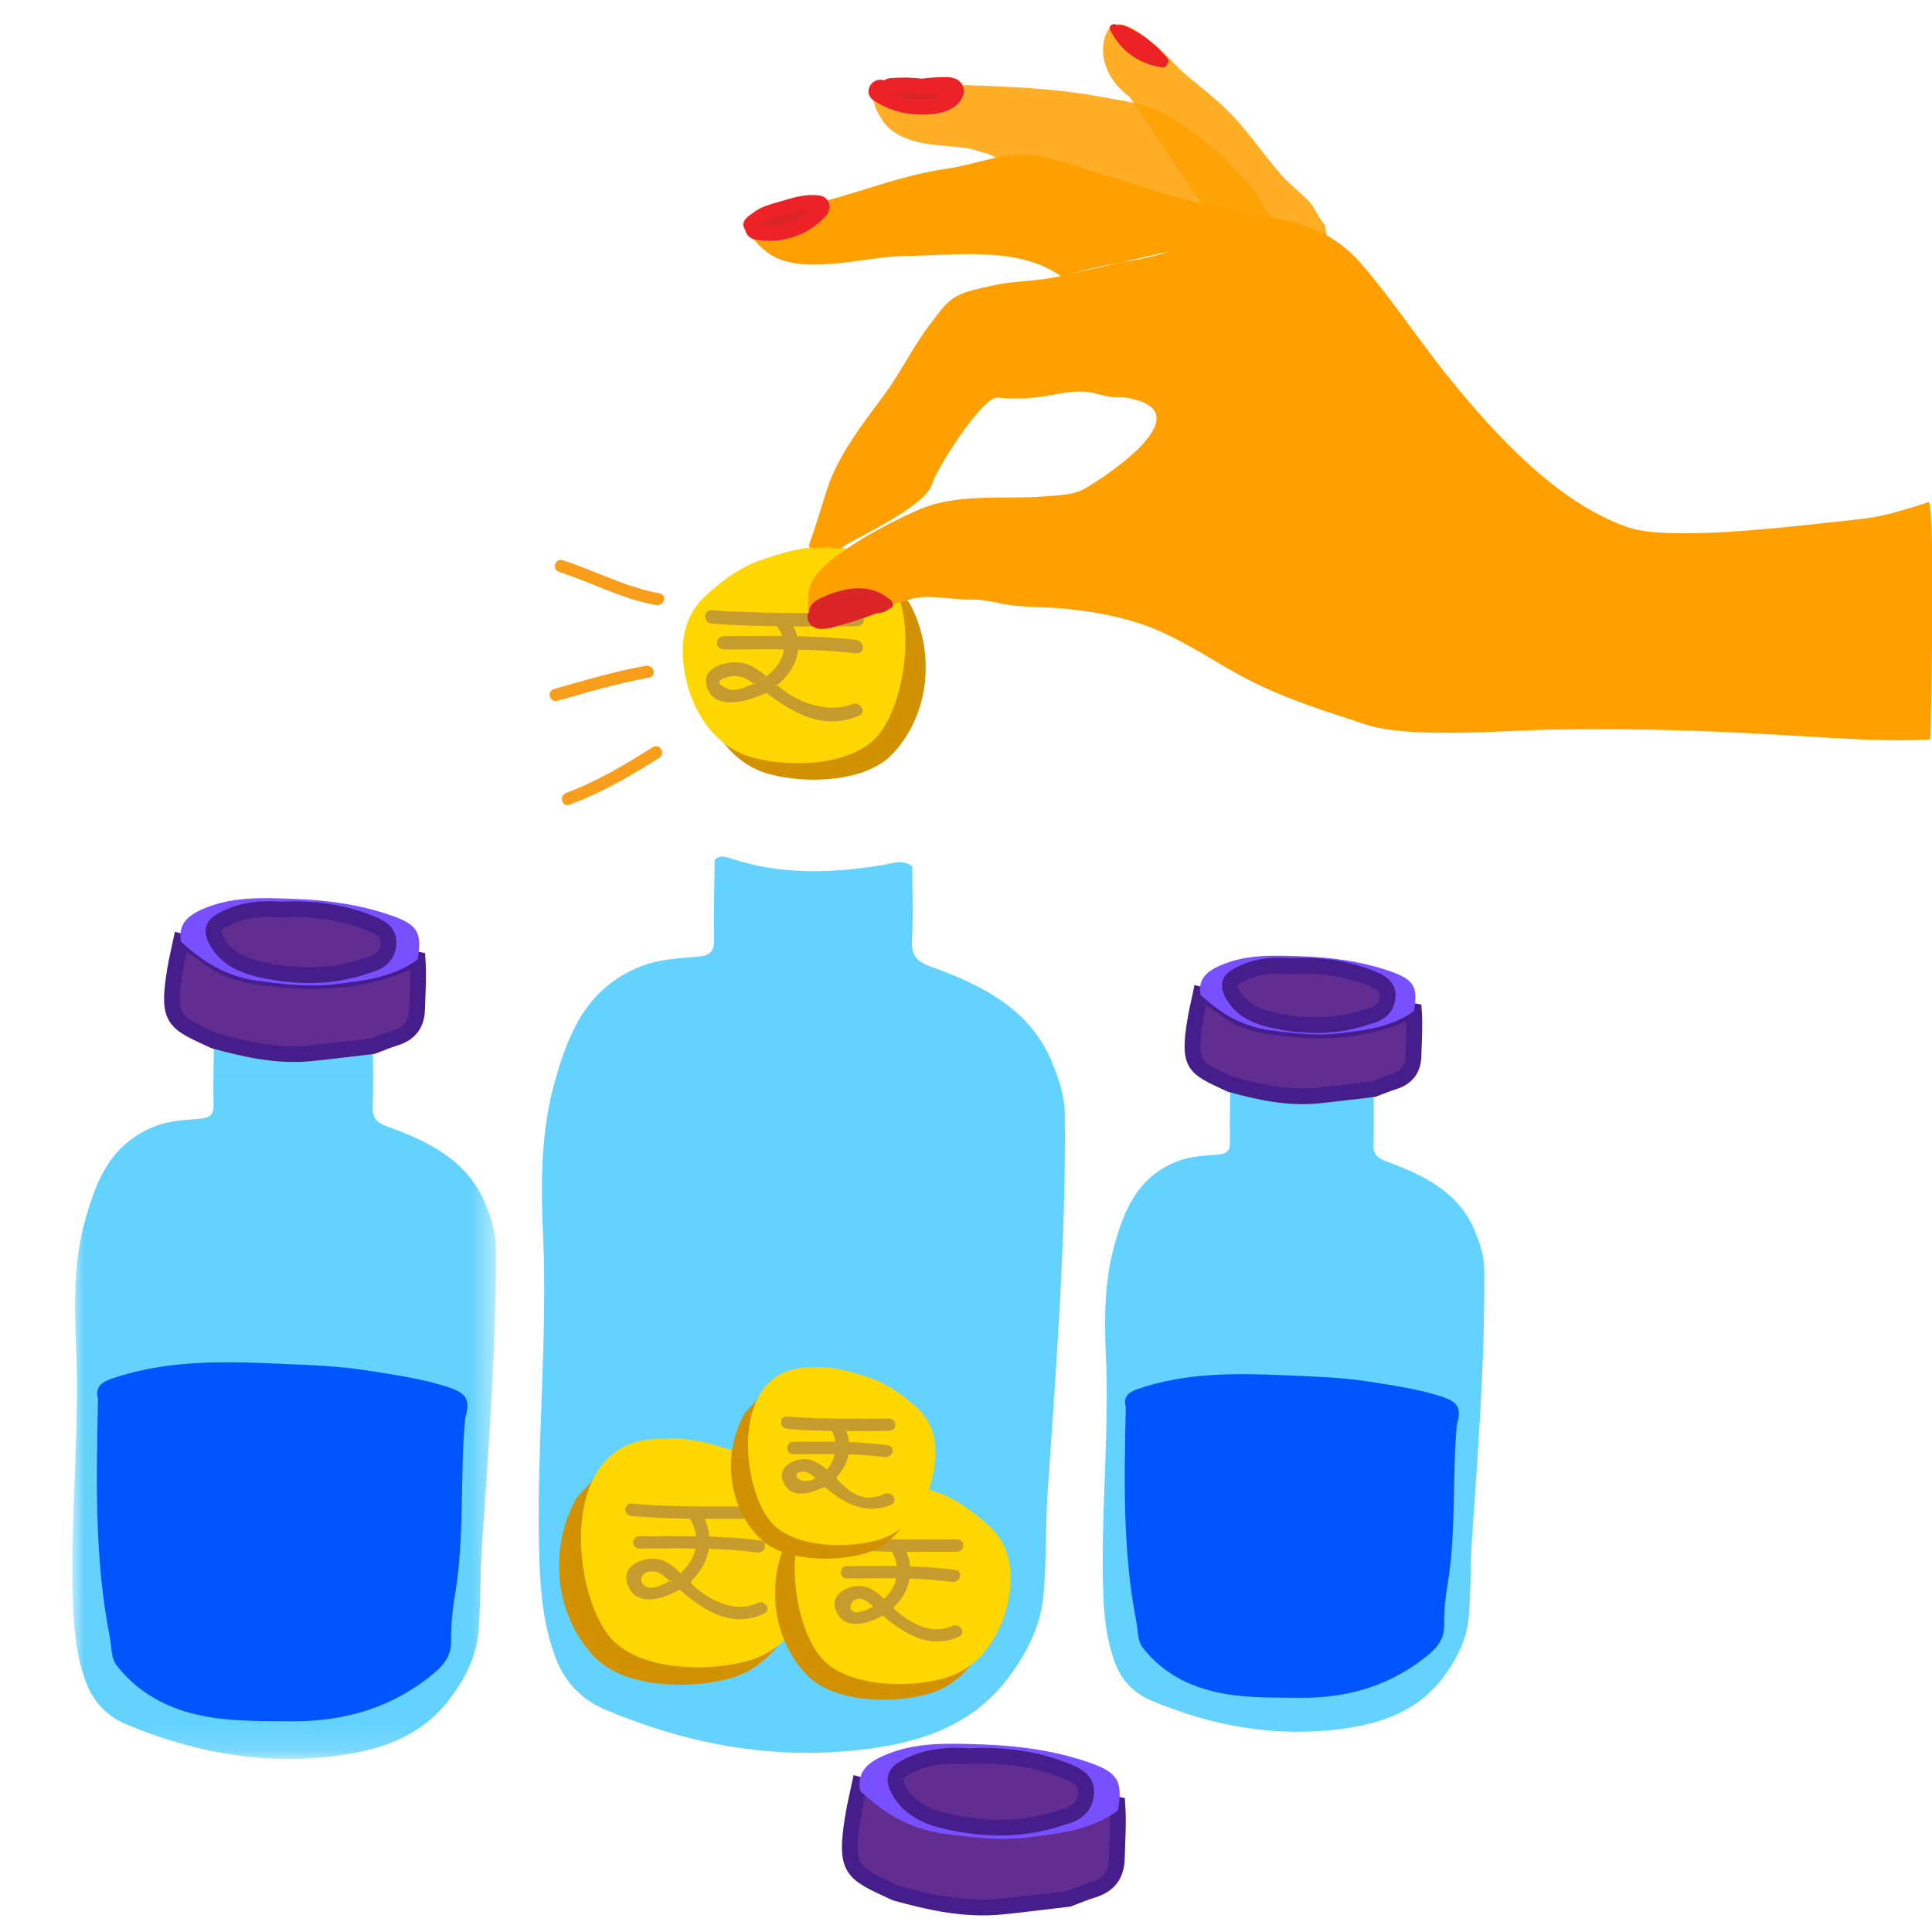 <?xml version="1.0" encoding="UTF-8" standalone="no"?>
<svg width="80px" height="80px" viewBox="0 0 80 80" version="1.1" xmlns="http://www.w3.org/2000/svg" xmlns:xlink="http://www.w3.org/1999/xlink">
    <!-- Generator: Sketch 46.2 (44496) - http://www.bohemiancoding.com/sketch -->
    <title>Coupon</title>
    <desc>Created with Sketch.</desc>
    <defs>
        <rect id="path-1" x="370" y="330" width="539" height="100" rx="2"></rect>
        <filter x="-1.9%" y="-10.5%" width="103.9%" height="121.0%" filterUnits="objectBoundingBox" id="filter-2">
            <feOffset dx="0" dy="0" in="SourceAlpha" result="shadowOffsetOuter1"></feOffset>
            <feGaussianBlur stdDeviation="3.5" in="shadowOffsetOuter1" result="shadowBlurOuter1"></feGaussianBlur>
            <feColorMatrix values="0 0 0 0 0   0 0 0 0 0   0 0 0 0 0  0 0 0 0.12 0" type="matrix" in="shadowBlurOuter1"></feColorMatrix>
        </filter>
        <polygon id="path-3" points="2.27394727e-21 0.014 2.27394727e-21 29.858 17.523 29.858 17.523 0.014 0 0.014"></polygon>
    </defs>
    <g id="Home-Pages" stroke="none" stroke-width="1" fill="none" fill-rule="evenodd">
        <g id="Order-home-page_new-copy" transform="translate(-829, -340)">
            <rect id="Rectangle-11" fill="#2A378A" x="1" y="60" width="1280" height="330"></rect>
            <g id="Rectangle-9-Copy">
                <use fill="black" fill-opacity="1" filter="url(#filter-2)" xlink:href="#path-1"></use>
                <use fill="#FFFFFF" fill-rule="evenodd" xlink:href="#path-1"></use>
            </g>
            <g id="illustratioon-copy" transform="translate(832, 341)">
                <g id="illustratioon">
                    <path d="M28.854,31.054 C30.44,31.48 32.847,31.378 33.942,30.234 C35.53,28.575 35.741,25.943 34.658,23.967 C34.613,23.884 33.998,23.288 34.041,23.228 C33.467,22.893 32.837,22.662 32.144,22.593 C31.08,22.487 30.068,22.802 29.085,23.146 C28.262,23.435 27.451,23.819 26.824,24.416 C26.182,25.026 25.931,25.845 25.944,26.695 C25.973,28.475 26.93,30.537 28.854,31.054" id="Fill-1" fill="#D29100"></path>
                    <path d="M28.18,30.371 C29.766,30.797 32.173,30.696 33.268,29.551 C34.856,27.893 35.482,21.643 31.47,21.671 C30.407,21.565 29.394,21.88 28.411,22.225 C27.589,22.513 26.777,23.137 26.15,23.733 C25.508,24.344 25.257,25.163 25.271,26.013 C25.299,27.793 26.256,29.854 28.18,30.371" id="Fill-3" fill="#FFD700"></path>
                    <path d="M26.48,24.825 C28.48,24.973 30.482,24.934 32.486,24.931 C32.868,24.931 32.869,24.375 32.486,24.376 C30.482,24.379 28.48,24.418 26.48,24.27 C26.099,24.241 26.101,24.797 26.48,24.825" id="Fill-5" fill="#C59C2D"></path>
                    <path d="M26.976,25.895 C28.8,25.892 30.633,25.841 32.448,26.054 C32.826,26.099 32.822,25.543 32.448,25.499 C30.634,25.285 28.8,25.337 26.976,25.339 C26.594,25.34 26.593,25.895 26.976,25.895" id="Fill-7" fill="#C59C2D"></path>
                    <path d="M27.861,27.454 C27.675,27.515 27.376,27.622 27.176,27.542 C26.392,27.23 26.973,27.063 27.25,27.007 C27.692,26.917 28.078,27.206 28.408,27.454 C29.629,28.369 30.916,29.321 32.569,28.638 C32.918,28.493 32.616,28.015 32.27,28.158 C31.382,28.525 30.202,28.148 29.476,27.608 C28.998,27.252 28.525,26.728 27.946,26.507 C27.368,26.287 26.131,26.517 26.241,27.285 C26.422,28.54 28.099,28.04 28.805,27.63 C29.915,26.987 30.457,25.777 29.706,24.673 C29.501,24.372 28.988,24.65 29.193,24.953 C29.954,26.071 28.978,27.085 27.861,27.454 Z" id="Fill-9" fill="#C59C2D"></path>
                    <path d="M39.671,20.603 C39.88,20.771 39.639,21.124 39.407,20.947 C39.146,20.749 39.51,20.347 39.693,20.623" id="Fill-11" fill="#FFFFFF"></path>
                    <path d="M43.778,3.017 C43.067,2.5 42.54,1.65 42.703,0.744 C42.966,-0.728 44.223,0.36 44.871,0.898 C45.356,1.301 45.728,1.792 46.219,2.192 C46.635,2.532 47.046,2.867 47.448,3.219 C48.489,4.131 49.179,5.234 50.065,6.255 C50.414,6.657 50.857,6.959 51.216,7.354 C51.464,7.625 51.625,8.083 51.854,8.3 L52.115,9.621 L47.597,8.688 L43.778,3.017 Z" id="Fill-13" fill="#FFA000" opacity="0.853"></path>
                    <path d="M42.986,0.261 C42.979,0.247 42.971,0.233 42.964,0.219 C42.876,0.025 43.195,-0.095 43.284,0.098 C43.286,0.103 43.289,0.108 43.291,0.113 C43.308,0.121 43.325,0.129 43.343,0.137 C43.686,0.051 44.057,0.322 44.33,0.498 C44.723,0.751 45.061,1.068 45.348,1.427 C45.406,1.5 45.388,1.577 45.338,1.629 C45.334,1.719 45.238,1.805 45.137,1.792 C44.215,1.674 43.43,1.125 43.022,0.334 L43.021,0.333 C43,0.31 42.99,0.286 42.986,0.261" id="Fill-15" fill="#EC2227"></path>
                    <path d="M37.854,5.345 C37.675,5.34 37.276,5.156 37.001,5.124 C36.62,5.081 36.24,5.054 35.857,5.013 C35.126,4.935 34.403,4.809 33.83,4.322 C33.501,4.043 33.07,3.268 33.158,2.838 C33.252,2.38 34.3,2.424 34.748,2.444 C37.347,2.566 40.021,2.527 42.582,3.008 C43.488,3.178 44.48,3.275 45.285,3.743 C45.95,4.128 46.626,4.618 47.225,5.108 C47.814,5.591 48.27,6.2 48.828,6.712 L50.185,8.866 L47.701,9.275 L41.049,6.839 L37.854,5.345 Z" id="Fill-17" fill="#FFA000" opacity="0.853"></path>
                    <g id="Group-23" transform="translate(33.222, 2.402)">
                        <path d="M2.946,0.477 C2.992,0.468 3.039,0.459 3.085,0.45 C2.997,0.441 2.908,0.436 2.819,0.435 C2.821,0.441 2.823,0.448 2.824,0.454 C2.836,0.47 2.848,0.488 2.859,0.508 C2.887,0.497 2.916,0.487 2.946,0.477 M0.331,0.239 C0.351,0.252 0.373,0.264 0.393,0.277 C0.438,0.229 0.49,0.202 0.556,0.188 C0.581,0.164 0.614,0.147 0.659,0.143 C1.091,0.104 1.521,0.111 1.946,0.163 C2.176,0.136 2.406,0.114 2.638,0.108 C2.82,0.104 3.162,0.059 3.306,0.194 C3.436,0.317 3.37,0.496 3.275,0.619 C2.972,1.009 2.243,1.049 1.785,1.032 C1.183,1.011 0.615,0.82 0.119,0.497 C-0.064,0.378 0.149,0.12 0.331,0.239" id="Fill-19" fill="#DA2426"></path>
                        <path d="M2.946,0.477 C2.992,0.468 3.039,0.459 3.085,0.45 C2.997,0.441 2.908,0.436 2.819,0.435 C2.821,0.441 2.823,0.448 2.824,0.454 C2.836,0.47 2.848,0.488 2.859,0.508 C2.887,0.497 2.916,0.487 2.946,0.477 Z M0.331,0.239 C0.351,0.252 0.373,0.264 0.393,0.277 C0.438,0.229 0.49,0.202 0.556,0.188 C0.581,0.164 0.614,0.147 0.659,0.143 C1.091,0.104 1.521,0.111 1.946,0.163 C2.176,0.136 2.406,0.114 2.638,0.108 C2.82,0.104 3.162,0.059 3.306,0.194 C3.436,0.317 3.37,0.496 3.275,0.619 C2.972,1.009 2.243,1.049 1.785,1.032 C1.183,1.011 0.615,0.82 0.119,0.497 C-0.064,0.378 0.149,0.12 0.331,0.239 Z" id="Stroke-21" stroke="#EC2227" stroke-width="0.617"></path>
                    </g>
                    <path d="M45.43,9.405 C44.591,9.709 43.581,9.82 42.681,10.006 C41.928,10.162 41.186,10.405 40.433,10.526 C39.644,10.653 38.843,10.647 38.052,10.833 C37.581,10.944 37.015,11.039 36.587,11.28 C36.125,11.541 35.846,11.995 35.537,12.393 C34.818,13.322 34.335,14.368 33.641,15.309 C32.752,16.515 31.719,17.816 31.257,19.229 C31.032,19.917 30.752,20.889 30.5,21.562 C30.408,21.809 31.22,21.647 31.404,21.667 C31.404,21.667 31.711,21.785 31.883,21.651 C32.241,21.37 35.332,19.99 35.595,19.04 C35.761,18.439 37.683,15.385 38.324,15.462 C38.902,15.532 39.506,15.508 40.09,15.43 C40.798,15.335 41.372,15.143 42.089,15.238 C42.411,15.28 42.72,15.408 43.049,15.442 C43.35,15.472 43.606,15.421 43.92,15.526 C46.872,16.212 42.177,19.134 41.783,19.302 C41.312,19.502 40.885,19.5 40.371,19.546 C38.7,19.694 36.721,19.408 35.147,20.062 C34.388,20.377 33.217,20.979 32.519,21.425 C31.876,21.835 31.32,22.193 30.829,22.769 C30.446,23.218 30.431,23.761 30.466,24.319 C30.487,24.655 30.478,24.761 30.782,24.846 C31.086,24.932 31.597,24.719 31.894,24.658 C32.897,24.455 33.78,24.062 34.741,23.798 C35.476,23.596 36.484,23.846 37.249,23.83 C37.703,23.819 38.09,23.919 38.53,24.005 C39.318,24.158 40.116,24.121 40.911,24.188 C41.974,24.279 43.019,24.453 44.033,24.764 C45.603,25.245 46.916,26.178 48.33,26.955 C49.983,27.864 51.751,28.407 53.548,28.998 C55.372,29.597 59.306,29.243 61.232,29.211 C69.444,29.074 73.509,29.825 76.934,29.615 C76.934,29.615 77.154,20.475 76.875,19.789 C74.848,20.417 74.945,20.402 72.81,20.629 C71.086,20.812 66.103,21.413 64.439,20.844 C61.489,19.835 58.898,16.982 57.028,14.677 C55.76,13.115 54.671,11.426 53.353,9.908 C52.029,8.384 50.453,8.105 48.5,7.79 C46.322,7.438 44.289,6.718 42.199,6.084 C41.124,5.758 40.143,5.322 38.974,5.42 C38.042,5.497 37.157,5.851 36.22,5.983 C34.438,6.233 32.801,6.893 31.072,7.346 C29.818,7.675 26.666,7.821 28.756,9.439 C30.116,10.492 32.78,9.614 34.464,9.599 C36.524,9.579 39.158,9.174 40.922,10.433" id="Fill-24" fill="#FFA000"></path>
                    <g id="Group-30" transform="translate(28.021, 7.27)">
                        <path d="M0.162,1.09 C0.161,1.063 0.167,1.037 0.18,1.014 C0.18,0.982 0.192,0.949 0.219,0.917 C0.514,0.574 1.016,0.475 1.439,0.349 C1.908,0.21 2.381,0.063 2.879,0.131 C2.995,0.147 3.034,0.246 3.014,0.33 C3.014,0.365 3.004,0.4 2.978,0.43 C2.321,1.184 1.287,1.538 0.28,1.338 C0.147,1.312 0.116,1.178 0.162,1.09" id="Fill-26" fill="#DA2426"></path>
                        <path d="M0.162,1.09 C0.161,1.063 0.167,1.037 0.18,1.014 C0.18,0.982 0.192,0.949 0.219,0.917 C0.514,0.574 1.016,0.475 1.439,0.349 C1.908,0.21 2.381,0.063 2.879,0.131 C2.995,0.147 3.034,0.246 3.014,0.33 C3.014,0.365 3.004,0.4 2.978,0.43 C2.321,1.184 1.287,1.538 0.28,1.338 C0.147,1.312 0.116,1.178 0.162,1.09 Z" id="Stroke-28" stroke="#EC2227" stroke-width="0.617"></path>
                    </g>
                    <path d="M30.44,24.452 C30.448,24.408 30.474,24.372 30.509,24.347 C30.465,24.131 30.703,23.904 30.896,23.809 C31.761,23.381 32.903,23.092 33.733,23.741 C33.737,23.744 33.74,23.747 33.744,23.751 C33.847,23.796 33.93,23.868 33.969,23.984 C34.007,24.101 33.916,24.19 33.819,24.206 C33.67,24.335 33.495,24.394 33.285,24.396 C33.256,24.408 33.228,24.419 33.2,24.429 C32.745,24.599 32.283,24.759 31.812,24.886 C31.499,24.971 31.105,25.113 30.782,25.003 C30.537,24.919 30.393,24.696 30.44,24.452" id="Fill-31" fill="#DA2426"></path>
                    <path d="M43.207,0.138 C43.277,-0.242 44.331,0.48 44.451,0.57 C44.773,0.811 45.02,1.188 45.28,1.429" id="Fill-33" fill="#EC2227"></path>
                    <g id="Group-39" transform="translate(31.544, 43.545)">
                        <path d="M0.348,1.595 C0.765,1.141 1.526,1.026 2.098,0.812 C2.438,0.685 2.77,0.556 3.115,0.447 C3.265,0.398 3.537,0.273 3.671,0.333" id="Fill-35" fill="#DA2426"></path>
                        <path d="M0.533,1.768 C0.954,1.368 1.544,1.265 2.087,1.076 C2.527,0.923 3.19,0.522 3.671,0.579 C4.004,0.618 4.001,0.127 3.671,0.088 C3.077,0.018 2.331,0.48 1.784,0.658 C1.196,0.85 0.613,0.994 0.163,1.421 C-0.074,1.646 0.296,1.993 0.533,1.768" id="Fill-37" fill="#EC2227"></path>
                    </g>
                    <g id="Group-44" transform="translate(27.685, 7.113)">
                        <path d="M3.3,0.325 C3.222,0.15 3.029,0.28 2.901,0.317 C2.536,0.421 2.138,0.428 1.764,0.515 C1.621,0.549 0.068,0.966 0.408,1.296" id="Fill-40" fill="#DA2426"></path>
                        <path d="M3.483,0.154 C3.184,-0.157 2.733,0.119 2.363,0.175 C1.961,0.236 1.587,0.298 1.204,0.425 C0.842,0.546 -0.217,0.887 0.184,1.418 C0.375,1.671 0.825,1.429 0.632,1.173 C0.662,1.213 0.992,1.02 1.132,0.966 C1.303,0.901 1.481,0.845 1.658,0.796 C1.841,0.746 2.023,0.711 2.213,0.682 C2.292,0.67 3.104,0.483 3.116,0.496 C3.34,0.729 3.705,0.385 3.483,0.154" id="Fill-42" fill="#EC2227"></path>
                    </g>
                    <path d="M53.879,44.099 C53.879,44.842 53.903,45.586 53.871,46.328 C53.852,46.748 53.98,46.94 54.432,47.103 C55.986,47.663 57.423,48.388 58.072,49.975 C58.278,50.478 58.453,50.982 58.458,51.528 C58.494,55.316 58.199,59.091 57.942,62.868 C57.87,63.919 57.914,64.979 57.811,66.027 C57.724,66.909 57.319,67.705 56.773,68.437 C55.626,69.975 53.927,70.467 52.06,70.645 C49.462,70.893 46.996,70.399 44.642,69.403 C43.948,69.11 43.442,68.577 43.175,67.868 C42.82,66.927 42.719,65.965 42.684,64.971 C42.569,61.685 42.941,58.405 42.792,55.124 C42.721,53.557 42.728,52.014 43.161,50.502 C43.561,49.102 44.094,47.766 45.688,47.111 C46.252,46.879 46.838,46.858 47.416,46.809 C47.882,46.769 47.937,46.592 47.929,46.229 C47.913,45.452 47.937,44.673 47.945,43.896 C48.106,43.736 48.295,43.813 48.459,43.866 C49.948,44.352 51.457,44.307 52.983,44.056 C53.271,44.009 53.593,43.868 53.879,44.099" id="Fill-45" fill="#64D2FF"></path>
                    <path d="M53.879,44.099 C53.113,44.187 52.348,44.286 51.581,44.363 C50.329,44.49 49.132,44.223 47.945,43.896 C47.929,43.888 47.913,43.88 47.896,43.872 C46.453,43.202 46.18,43.146 46.492,41.251 C46.55,40.895 46.638,40.544 46.712,40.19 C47.189,40.313 47.524,40.657 47.909,40.909 C48.845,41.523 49.915,41.574 50.979,41.642 C52.512,41.74 54,41.538 55.385,40.865 C55.436,40.841 55.494,40.852 55.548,40.864 C55.591,41.483 55.546,42.102 55.529,42.722 C55.513,43.277 55.258,43.624 54.697,43.796 C54.419,43.881 54.151,43.997 53.879,44.099" id="Fill-47" fill="#612D90"></path>
                    <path d="M53.879,44.099 C53.113,44.187 52.348,44.286 51.581,44.363 C50.329,44.49 49.132,44.223 47.945,43.896 C47.929,43.888 47.913,43.88 47.896,43.872 C46.453,43.202 46.18,43.146 46.492,41.251 C46.55,40.895 46.638,40.544 46.712,40.19 C47.189,40.313 47.524,40.657 47.909,40.909 C48.845,41.523 49.915,41.574 50.979,41.642 C52.512,41.74 54,41.538 55.385,40.865 C55.436,40.841 55.494,40.852 55.548,40.864 C55.591,41.483 55.546,42.102 55.529,42.722 C55.513,43.277 55.258,43.624 54.697,43.796 C54.419,43.881 54.151,43.997 53.879,44.099 Z" id="Stroke-49" stroke="#461E8C" stroke-width="0.652"></path>
                    <path d="M55.548,40.864 C54.65,41.524 53.559,41.652 52.487,41.784 C51.513,41.903 50.532,41.788 49.563,41.657 C48.423,41.502 47.508,40.941 46.712,40.19 C46.603,39.575 46.932,39.243 47.501,38.989 C48.584,38.507 49.723,38.559 50.864,38.597 C52.121,38.638 53.359,38.802 54.547,39.212 C55.55,39.558 55.725,39.851 55.548,40.864" id="Fill-51" fill="#7850FF"></path>
                    <path d="M48.858,61.976 C48.927,62.007 48.995,62.037 49.063,62.067 C48.687,62.448 48.966,62.862 48.869,63.257 C48.79,63.576 48.924,63.907 48.684,64.218 C48.728,63.47 48.459,62.716 48.858,61.976" id="Fill-53" fill="#7ECAAF"></path>
                    <path d="M57.323,57.997 C57.123,60.211 57.312,62.444 56.934,64.651 C56.841,65.194 56.793,65.751 56.799,66.301 C56.805,66.823 56.558,67.177 56.168,67.502 C54.65,68.768 52.868,69.317 50.851,69.301 C49.854,69.293 48.853,69.313 47.87,69.162 C46.445,68.945 45.219,68.365 44.335,67.248 C44.086,66.933 44.134,66.553 44.064,66.204 C43.477,63.247 43.553,60.258 43.616,57.27 C44.947,58.441 46.621,58.704 48.346,58.892 C49.318,58.999 50.297,59.023 51.263,59.037 C53.01,59.061 54.747,58.824 56.445,58.393 C56.768,58.311 56.969,58.008 57.323,57.997" id="Fill-55" fill="#0055FF"></path>
                    <path d="M57.323,57.997 C56.95,58.497 56.357,58.579 55.787,58.704 C54.425,59.001 53.032,59.211 51.648,59.191 C49.139,59.154 46.602,59.139 44.268,58.039 C43.9,57.865 43.734,57.599 43.616,57.27 C43.506,56.849 43.71,56.653 44.13,56.509 C46.139,55.822 48.221,55.859 50.304,55.951 C51.442,56.002 52.584,56.034 53.713,56.214 C54.71,56.373 55.711,56.512 56.672,56.822 C57.388,57.053 57.525,57.307 57.323,57.997" id="Fill-57" fill="#0055FF" style="mix-blend-mode: multiply;"></path>
                    <path d="M50.296,45.426 C51.203,45.402 51.997,45.53 52.766,45.783 C53.044,45.875 53.359,45.989 53.32,46.338 C53.286,46.63 53.083,46.808 52.762,46.91 C51.447,47.325 50.169,47.346 48.936,46.673 C48.692,46.54 48.473,46.389 48.473,46.081 C48.472,45.727 48.798,45.702 49.029,45.588 C49.457,45.38 49.925,45.42 50.296,45.426" id="Fill-59" fill="#64D2FF"></path>
                    <path d="M50.46,38.999 C51.704,38.939 52.84,39.105 53.916,39.567 C54.229,39.701 54.486,39.887 54.46,40.268 C54.432,40.66 54.214,40.906 53.831,41.039 C53.78,41.057 53.724,41.063 53.672,41.082 C52.355,41.553 51.002,41.534 49.667,41.232 C48.98,41.077 48.318,40.768 47.998,40.084 C47.847,39.759 47.926,39.57 48.28,39.379 C48.992,38.993 49.744,38.946 50.46,38.999" id="Fill-61" fill="#612D90"></path>
                    <path d="M50.46,38.999 C51.704,38.939 52.84,39.105 53.916,39.567 C54.229,39.701 54.486,39.887 54.46,40.268 C54.432,40.66 54.214,40.906 53.831,41.039 C53.78,41.057 53.724,41.063 53.672,41.082 C52.355,41.553 51.002,41.534 49.667,41.232 C48.98,41.077 48.318,40.768 47.998,40.084 C47.847,39.759 47.926,39.57 48.28,39.379 C48.992,38.993 49.744,38.946 50.46,38.999 Z" id="Stroke-63" stroke="#461E8C" stroke-width="0.652"></path>
                    <g id="Group-67" transform="translate(0, 41.974)">
                        <mask id="mask-4" fill="white">
                            <use xlink:href="#path-3"></use>
                        </mask>
                        <g id="Clip-66"></g>
                        <path d="M12.441,0.345 C12.441,1.169 12.468,1.995 12.432,2.818 C12.412,3.283 12.553,3.497 13.054,3.678 C14.778,4.299 16.372,5.102 17.092,6.863 C17.32,7.421 17.514,7.979 17.519,8.585 C17.559,12.787 17.233,16.973 16.947,21.162 C16.868,22.329 16.916,23.504 16.802,24.666 C16.706,25.644 16.256,26.528 15.651,27.34 C14.379,29.045 12.494,29.59 10.423,29.788 C7.542,30.063 4.807,29.516 2.196,28.411 C1.426,28.085 0.866,27.494 0.569,26.709 C0.175,25.665 0.064,24.597 0.025,23.495 C-0.103,19.851 0.31,16.212 0.144,12.574 C0.066,10.835 0.073,9.124 0.553,7.447 C0.997,5.895 1.588,4.412 3.356,3.686 C3.982,3.429 4.632,3.405 5.272,3.351 C5.79,3.307 5.851,3.111 5.842,2.708 C5.824,1.846 5.851,0.983 5.86,0.12 C6.038,-0.057 6.248,0.028 6.43,0.087 C8.081,0.626 9.755,0.576 11.447,0.298 C11.767,0.246 12.124,0.09 12.441,0.345" id="Fill-65" fill="#64D2FF" mask="url(#mask-4)"></path>
                    </g>
                    <path d="M12.441,42.319 C11.591,42.418 10.743,42.527 9.892,42.613 C8.504,42.753 7.176,42.457 5.86,42.095 C5.842,42.086 5.824,42.077 5.805,42.068 C4.204,41.325 3.902,41.263 4.247,39.161 C4.312,38.767 4.41,38.377 4.492,37.984 C5.021,38.121 5.393,38.502 5.82,38.782 C6.858,39.463 8.045,39.52 9.224,39.595 C10.925,39.703 12.575,39.479 14.112,38.733 C14.168,38.706 14.232,38.719 14.292,38.732 C14.34,39.419 14.29,40.105 14.271,40.792 C14.254,41.408 13.971,41.793 13.348,41.984 C13.04,42.078 12.743,42.206 12.441,42.319" id="Fill-68" fill="#612D90"></path>
                    <path d="M12.441,42.319 C11.591,42.418 10.743,42.527 9.892,42.613 C8.504,42.753 7.176,42.457 5.86,42.095 C5.842,42.086 5.824,42.077 5.805,42.068 C4.204,41.325 3.902,41.263 4.247,39.161 C4.312,38.767 4.41,38.377 4.492,37.984 C5.021,38.121 5.393,38.502 5.82,38.782 C6.858,39.463 8.045,39.52 9.224,39.595 C10.925,39.703 12.575,39.479 14.112,38.733 C14.168,38.706 14.232,38.719 14.292,38.732 C14.34,39.419 14.29,40.105 14.271,40.792 C14.254,41.408 13.971,41.793 13.348,41.984 C13.04,42.078 12.743,42.206 12.441,42.319 Z" id="Stroke-70" stroke="#461E8C" stroke-width="0.652"></path>
                    <path d="M14.292,38.732 C13.296,39.464 12.086,39.606 10.897,39.752 C9.817,39.885 8.728,39.757 7.653,39.611 C6.389,39.439 5.375,38.817 4.492,37.985 C4.371,37.302 4.736,36.934 5.367,36.653 C6.568,36.117 7.831,36.176 9.097,36.217 C10.492,36.263 11.864,36.445 13.182,36.9 C14.294,37.284 14.488,37.608 14.292,38.732" id="Fill-72" fill="#7850FF"></path>
                    <path d="M6.848,62.148 C6.917,62.181 6.985,62.215 7.053,62.248 C6.677,62.671 6.956,63.13 6.858,63.569 C6.78,63.922 6.914,64.29 6.673,64.634 C6.718,63.805 6.449,62.968 6.848,62.148" id="Fill-74" fill="#7ECAAF"></path>
                    <path d="M16.26,57.734 C16.038,60.19 16.249,62.667 15.829,65.114 C15.726,65.717 15.673,66.335 15.68,66.944 C15.687,67.524 15.413,67.916 14.979,68.277 C13.296,69.68 11.32,70.29 9.083,70.272 C7.977,70.263 6.867,70.285 5.776,70.118 C4.196,69.877 2.836,69.234 1.856,67.995 C1.58,67.646 1.632,67.224 1.556,66.838 C0.904,63.557 0.988,60.242 1.058,56.928 C2.534,58.227 4.391,58.518 6.304,58.728 C7.382,58.846 8.469,58.873 9.539,58.888 C11.477,58.914 13.404,58.651 15.286,58.174 C15.645,58.083 15.868,57.747 16.26,57.734" id="Fill-76" fill="#0055FF"></path>
                    <path d="M16.26,57.734 C15.847,58.289 15.189,58.38 14.557,58.518 C13.046,58.849 11.502,59.081 9.967,59.058 C7.183,59.018 4.371,59.001 1.781,57.781 C1.373,57.589 1.189,57.294 1.058,56.928 C0.936,56.462 1.163,56.244 1.628,56.085 C3.856,55.322 6.165,55.363 8.475,55.466 C9.738,55.521 11.005,55.557 12.257,55.757 C13.362,55.934 14.473,56.087 15.538,56.431 C16.333,56.687 16.485,56.97 16.26,57.734" id="Fill-78" fill="#0055FF" style="mix-blend-mode: multiply;"></path>
                    <path d="M8.467,43.792 C9.473,43.766 10.354,43.907 11.207,44.188 C11.515,44.29 11.865,44.416 11.821,44.803 C11.784,45.127 11.558,45.325 11.202,45.437 C9.744,45.898 8.326,45.921 6.959,45.175 C6.688,45.027 6.445,44.86 6.445,44.518 C6.444,44.126 6.805,44.097 7.062,43.972 C7.536,43.74 8.055,43.785 8.467,43.792" id="Fill-80" fill="#64D2FF"></path>
                    <path d="M8.649,36.663 C10.029,36.597 11.289,36.781 12.482,37.293 C12.829,37.442 13.115,37.649 13.085,38.071 C13.055,38.506 12.813,38.778 12.388,38.925 C12.331,38.945 12.269,38.953 12.212,38.973 C10.751,39.496 9.25,39.475 7.769,39.14 C7.007,38.968 6.273,38.625 5.919,37.866 C5.751,37.507 5.839,37.297 6.231,37.085 C7.021,36.657 7.855,36.604 8.649,36.663" id="Fill-82" fill="#612D90"></path>
                    <path d="M8.649,36.663 C10.029,36.597 11.289,36.781 12.482,37.293 C12.829,37.442 13.115,37.649 13.085,38.071 C13.055,38.506 12.813,38.778 12.388,38.925 C12.331,38.945 12.269,38.953 12.212,38.973 C10.751,39.496 9.25,39.475 7.769,39.14 C7.007,38.968 6.273,38.625 5.919,37.866 C5.751,37.507 5.839,37.297 6.231,37.085 C7.021,36.657 7.855,36.604 8.649,36.663 Z" id="Stroke-84" stroke="#461E8C" stroke-width="0.652"></path>
                    <path d="M34.777,34.88 C34.778,35.905 34.81,36.932 34.766,37.955 C34.74,38.534 34.916,38.8 35.539,39.024 C37.683,39.797 39.665,40.796 40.561,42.985 C40.845,43.679 41.085,44.373 41.092,45.127 C41.141,50.352 40.736,55.559 40.381,60.768 C40.282,62.218 40.343,63.68 40.2,65.125 C40.08,66.341 39.521,67.44 38.768,68.45 C37.186,70.571 34.843,71.249 32.267,71.494 C28.684,71.836 25.283,71.156 22.037,69.782 C21.079,69.377 20.382,68.642 20.013,67.665 C19.523,66.367 19.384,65.039 19.337,63.669 C19.178,59.137 19.691,54.612 19.485,50.088 C19.387,47.925 19.396,45.797 19.993,43.711 C20.546,41.781 21.28,39.938 23.479,39.035 C24.257,38.716 25.066,38.685 25.862,38.618 C26.505,38.563 26.581,38.319 26.571,37.818 C26.548,36.746 26.582,35.673 26.593,34.6 C26.814,34.379 27.075,34.485 27.301,34.559 C29.355,35.229 31.436,35.167 33.541,34.822 C33.939,34.757 34.383,34.562 34.777,34.88" id="Fill-86" fill="#64D2FF"></path>
                    <path d="M41.252,77.628 C40.327,77.736 39.403,77.854 38.476,77.948 C36.963,78.1 35.517,77.778 34.083,77.383 C34.064,77.374 34.044,77.364 34.024,77.355 C32.281,76.545 31.952,76.477 32.328,74.188 C32.398,73.758 32.504,73.333 32.594,72.906 C33.17,73.055 33.575,73.47 34.04,73.775 C35.171,74.517 36.464,74.579 37.748,74.661 C39.601,74.779 41.398,74.535 43.072,73.722 C43.133,73.693 43.203,73.706 43.268,73.72 C43.321,74.469 43.266,75.216 43.245,75.964 C43.227,76.636 42.919,77.055 42.24,77.263 C41.904,77.365 41.581,77.505 41.252,77.628" id="Fill-88" fill="#612D90"></path>
                    <path d="M41.252,77.628 C40.327,77.736 39.403,77.854 38.476,77.948 C36.963,78.1 35.517,77.778 34.083,77.383 C34.064,77.374 34.044,77.364 34.024,77.355 C32.281,76.545 31.952,76.477 32.328,74.188 C32.398,73.758 32.504,73.333 32.594,72.906 C33.17,73.055 33.575,73.47 34.04,73.775 C35.171,74.517 36.464,74.579 37.748,74.661 C39.601,74.779 41.398,74.535 43.072,73.722 C43.133,73.693 43.203,73.706 43.268,73.72 C43.321,74.469 43.266,75.216 43.245,75.964 C43.227,76.636 42.919,77.055 42.24,77.263 C41.904,77.365 41.581,77.505 41.252,77.628 Z" id="Stroke-90" stroke="#461E8C" stroke-width="0.652"></path>
                    <path d="M43.29,73.97 C42.206,74.768 40.888,74.923 39.593,75.082 C38.416,75.226 37.23,75.087 36.059,74.928 C34.682,74.741 33.578,74.064 32.616,73.157 C32.483,72.413 32.881,72.012 33.569,71.706 C34.877,71.123 36.253,71.186 37.631,71.232 C39.15,71.281 40.645,71.48 42.081,71.975 C43.293,72.393 43.504,72.747 43.29,73.97" id="Fill-92" fill="#7850FF"></path>
                    <path d="M29.836,36.711 C31.086,36.678 32.181,36.853 33.242,37.203 C33.625,37.33 34.06,37.487 34.005,37.969 C33.959,38.372 33.679,38.618 33.236,38.757 C31.422,39.331 29.66,39.358 27.959,38.431 C27.623,38.247 27.321,38.039 27.32,37.614 C27.319,37.126 27.768,37.091 28.087,36.935 C28.678,36.647 29.322,36.703 29.836,36.711" id="Fill-94" fill="#64D2FF"></path>
                    <path d="M37.143,71.717 C38.647,71.645 40.019,71.846 41.319,72.404 C41.696,72.566 42.008,72.791 41.976,73.251 C41.943,73.725 41.679,74.021 41.217,74.181 C41.154,74.203 41.086,74.211 41.024,74.234 C39.433,74.803 37.798,74.78 36.185,74.415 C35.355,74.228 34.555,73.855 34.17,73.028 C33.987,72.636 34.082,72.408 34.51,72.176 C35.37,71.711 36.279,71.653 37.143,71.717" id="Fill-96" fill="#612D90"></path>
                    <path d="M37.143,71.717 C38.647,71.645 40.019,71.846 41.319,72.404 C41.696,72.566 42.008,72.791 41.976,73.251 C41.943,73.725 41.679,74.021 41.217,74.181 C41.154,74.203 41.086,74.211 41.024,74.234 C39.433,74.803 37.798,74.78 36.185,74.415 C35.355,74.228 34.555,73.855 34.17,73.028 C33.987,72.636 34.082,72.408 34.51,72.176 C35.37,71.711 36.279,71.653 37.143,71.717 Z" id="Stroke-98" stroke="#461E8C" stroke-width="0.652"></path>
                    <path d="M27.161,68.516 C25.445,68.967 22.839,68.86 21.653,67.648 C19.934,65.892 19.706,63.106 20.878,61.013 C20.927,60.926 21.592,60.295 21.546,60.231 C22.168,59.876 22.85,59.632 23.6,59.559 C24.751,59.447 25.847,59.78 26.911,60.145 C27.802,60.45 28.68,60.857 29.359,61.489 C30.054,62.135 30.326,63.002 30.311,63.902 C30.28,65.786 29.244,67.969 27.161,68.516" id="Fill-100" fill="#D29100"></path>
                    <path d="M27.891,67.794 C26.174,68.245 23.568,68.138 22.382,66.926 C20.663,65.17 19.986,58.554 24.329,58.583 C25.48,58.471 26.576,58.804 27.641,59.169 C28.531,59.475 29.41,60.135 30.088,60.766 C30.783,61.413 31.055,62.28 31.041,63.179 C31.01,65.064 29.974,67.246 27.891,67.794" id="Fill-102" fill="#FFD700"></path>
                    <path d="M23.155,61.776 C24.955,61.932 26.757,61.892 28.562,61.888 C28.914,61.887 28.915,61.375 28.562,61.376 C26.757,61.379 24.955,61.42 23.155,61.263 C22.804,61.233 22.807,61.745 23.155,61.776" id="Fill-104" fill="#C59C2D"></path>
                    <path d="M23.485,63.125 C25.102,63.122 26.734,63.065 28.339,63.285 C28.683,63.332 28.832,62.838 28.484,62.791 C26.828,62.564 25.154,62.61 23.485,62.613 C23.133,62.613 23.132,63.126 23.485,63.125" id="Fill-106" fill="#C59C2D"></path>
                    <path d="M24.578,64.544 C24.35,64.658 23.934,64.867 23.679,64.656 C23.41,64.433 23.592,64.122 23.882,64.078 C24.28,64.018 24.504,64.261 24.779,64.507 C25.807,65.425 27.109,66.546 28.64,65.817 C28.954,65.668 28.677,65.225 28.364,65.375 C27.446,65.812 26.382,65.269 25.723,64.664 C25.348,64.32 24.964,63.841 24.478,63.627 C23.868,63.359 22.765,63.745 22.954,64.489 C23.256,65.679 24.619,65.193 25.324,64.699 C26.35,63.979 26.688,62.749 26.065,61.672 C25.897,61.382 25.424,61.64 25.592,61.93 C26.197,62.975 25.614,64.03 24.578,64.544 Z" id="Fill-108" fill="#C59C2D"></path>
                    <path d="M24.767,64.384 L25.266,64.1 C25.266,64.1 25.784,64.02 25.68,64.384 C25.576,64.749 24.953,64.89 24.953,64.89 L24.767,64.384 Z" id="Path-2" fill="#C59C2D"></path>
                    <path d="M35.372,69.162 C33.835,69.566 31.501,69.47 30.439,68.385 C28.9,66.812 28.696,64.317 29.745,62.444 C29.789,62.365 30.385,61.8 30.343,61.743 C30.9,61.426 31.511,61.207 32.183,61.141 C33.213,61.041 34.195,61.339 35.148,61.666 C35.945,61.94 36.732,62.304 37.34,62.869 C37.962,63.448 38.206,64.225 38.192,65.03 C38.165,66.717 37.237,68.672 35.372,69.162" id="Fill-110" fill="#D29100"></path>
                    <path d="M36.025,68.515 C34.488,68.919 32.154,68.823 31.093,67.738 C29.553,66.165 28.946,60.241 32.836,60.268 C33.867,60.167 34.848,60.466 35.801,60.793 C36.598,61.066 37.385,61.657 37.993,62.222 C38.615,62.801 38.859,63.578 38.845,64.383 C38.818,66.071 37.89,68.025 36.025,68.515" id="Fill-112" fill="#FFD700"></path>
                    <path d="M31.784,63.153 C33.396,63.292 35.009,63.257 36.626,63.254 C36.978,63.253 36.979,62.741 36.626,62.742 C35.009,62.745 33.396,62.78 31.784,62.641 C31.434,62.611 31.436,63.123 31.784,63.153" id="Fill-114" fill="#C59C2D"></path>
                    <path d="M32.08,64.361 C33.525,64.359 34.984,64.308 36.419,64.503 C36.763,64.55 36.912,64.057 36.564,64.009 C35.078,63.807 33.578,63.846 32.08,63.849 C31.728,63.85 31.727,64.362 32.08,64.361" id="Fill-116" fill="#C59C2D"></path>
                    <path d="M33.942,63.278 C34.477,64.22 33.935,65.21 32.961,65.625 C32.81,65.689 32.433,65.856 32.274,65.686 C32.104,65.506 32.31,65.243 32.496,65.207 C32.831,65.143 33.12,65.501 33.335,65.698 C34.23,66.517 35.403,67.375 36.71,66.768 C37.026,66.622 36.749,66.18 36.434,66.326 C35.552,66.736 34.615,66.168 34.006,65.602 C33.687,65.307 33.319,64.847 32.871,64.716 C32.279,64.542 31.387,64.943 31.586,65.604 C31.893,66.627 33.085,66.224 33.72,65.783 C34.668,65.125 34.978,64.012 34.414,63.02 C34.249,62.728 33.776,62.987 33.942,63.278" id="Fill-118" fill="#C59C2D"></path>
                    <path d="M33.155,65.529 L33.614,65.198 C33.614,65.198 34.246,65.173 34.051,65.506 C33.857,65.839 33.3,65.989 33.3,65.989 L33.155,65.529 Z" id="Path-2" fill="#C59C2D"></path>
                    <path d="M32.721,63.351 C31.386,63.701 29.36,63.618 28.438,62.675 C27.101,61.31 26.923,59.143 27.835,57.516 C27.873,57.448 28.39,56.957 28.354,56.908 C28.838,56.632 29.368,56.442 29.952,56.385 C30.846,56.298 31.699,56.557 32.527,56.841 C33.219,57.078 33.902,57.395 34.43,57.886 C34.97,58.388 35.182,59.063 35.17,59.762 C35.146,61.228 34.341,62.925 32.721,63.351" id="Fill-120" fill="#D29100"></path>
                    <path d="M33.288,62.789 C31.953,63.139 29.927,63.056 29.005,62.114 C27.668,60.748 27.141,55.603 30.519,55.627 C31.414,55.539 32.266,55.798 33.094,56.082 C33.786,56.32 34.469,56.833 34.997,57.324 C35.537,57.827 35.749,58.501 35.737,59.2 C35.713,60.666 34.908,62.363 33.288,62.789" id="Fill-122" fill="#FFD700"></path>
                    <path d="M29.605,58.166 C31.006,58.285 32.406,58.257 33.81,58.253 C34.162,58.252 34.163,57.74 33.81,57.741 C32.406,57.744 31.006,57.773 29.605,57.654 C29.255,57.624 29.257,58.136 29.605,58.166" id="Fill-124" fill="#C59C2D"></path>
                    <path d="M29.862,59.215 C31.114,59.213 32.377,59.169 33.62,59.337 C33.965,59.384 34.114,58.89 33.766,58.843 C32.471,58.668 31.167,58.7 29.862,58.703 C29.51,58.704 29.509,59.216 29.862,59.215" id="Fill-126" fill="#C59C2D"></path>
                    <path d="M31.448,58.258 C31.855,58.991 31.416,60.178 30.436,60.318 C29.965,60.385 29.764,59.907 30.287,59.939 C30.559,59.955 30.804,60.253 30.989,60.424 C31.764,61.14 32.782,61.804 33.901,61.301 C34.219,61.158 33.941,60.716 33.625,60.859 C32.116,61.537 31.662,59.746 30.536,59.448 C29.997,59.305 29.207,59.688 29.404,60.278 C29.707,61.186 30.74,60.838 31.327,60.428 C32.16,59.845 32.405,58.871 31.921,57.999 C31.758,57.707 31.286,57.965 31.448,58.258" id="Fill-128" fill="#C59C2D"></path>
                    <path d="M30.756,60.141 L31.255,59.856 C31.255,59.856 31.773,59.777 31.669,60.141 C31.565,60.505 30.942,60.647 30.942,60.647 L30.756,60.141 Z" id="Path-2" fill="#C59C2D"></path>
                    <path d="M24.303,23.566 C22.897,23.316 21.652,22.629 20.307,22.2 C19.977,22.094 19.835,22.583 20.163,22.688 C21.508,23.117 22.752,23.804 24.159,24.054 C24.5,24.115 24.646,23.626 24.303,23.566" id="Fill-130" fill="#F89E1B"></path>
                    <path d="M23.731,26.571 C22.446,26.8 21.2,27.173 19.949,27.527 C19.616,27.621 19.758,28.11 20.093,28.015 C21.344,27.662 22.59,27.289 23.875,27.059 C24.217,26.998 24.072,26.51 23.731,26.571" id="Fill-132" fill="#F89E1B"></path>
                    <path d="M24.024,29.943 C22.894,30.658 21.72,31.355 20.448,31.83 C20.129,31.949 20.268,32.439 20.592,32.318 C21.91,31.826 23.125,31.122 24.297,30.38 C24.584,30.198 24.313,29.759 24.024,29.943" id="Fill-134" fill="#F89E1B"></path>
                    <path d="M28.255,27.295 L28.754,27.01 C28.754,27.01 29.272,26.931 29.168,27.295 C29.064,27.659 28.441,27.801 28.441,27.801 L28.255,27.295 Z" id="Path-2" fill="#C59C2D"></path>
                </g>
            </g>
        </g>
    </g>
</svg>